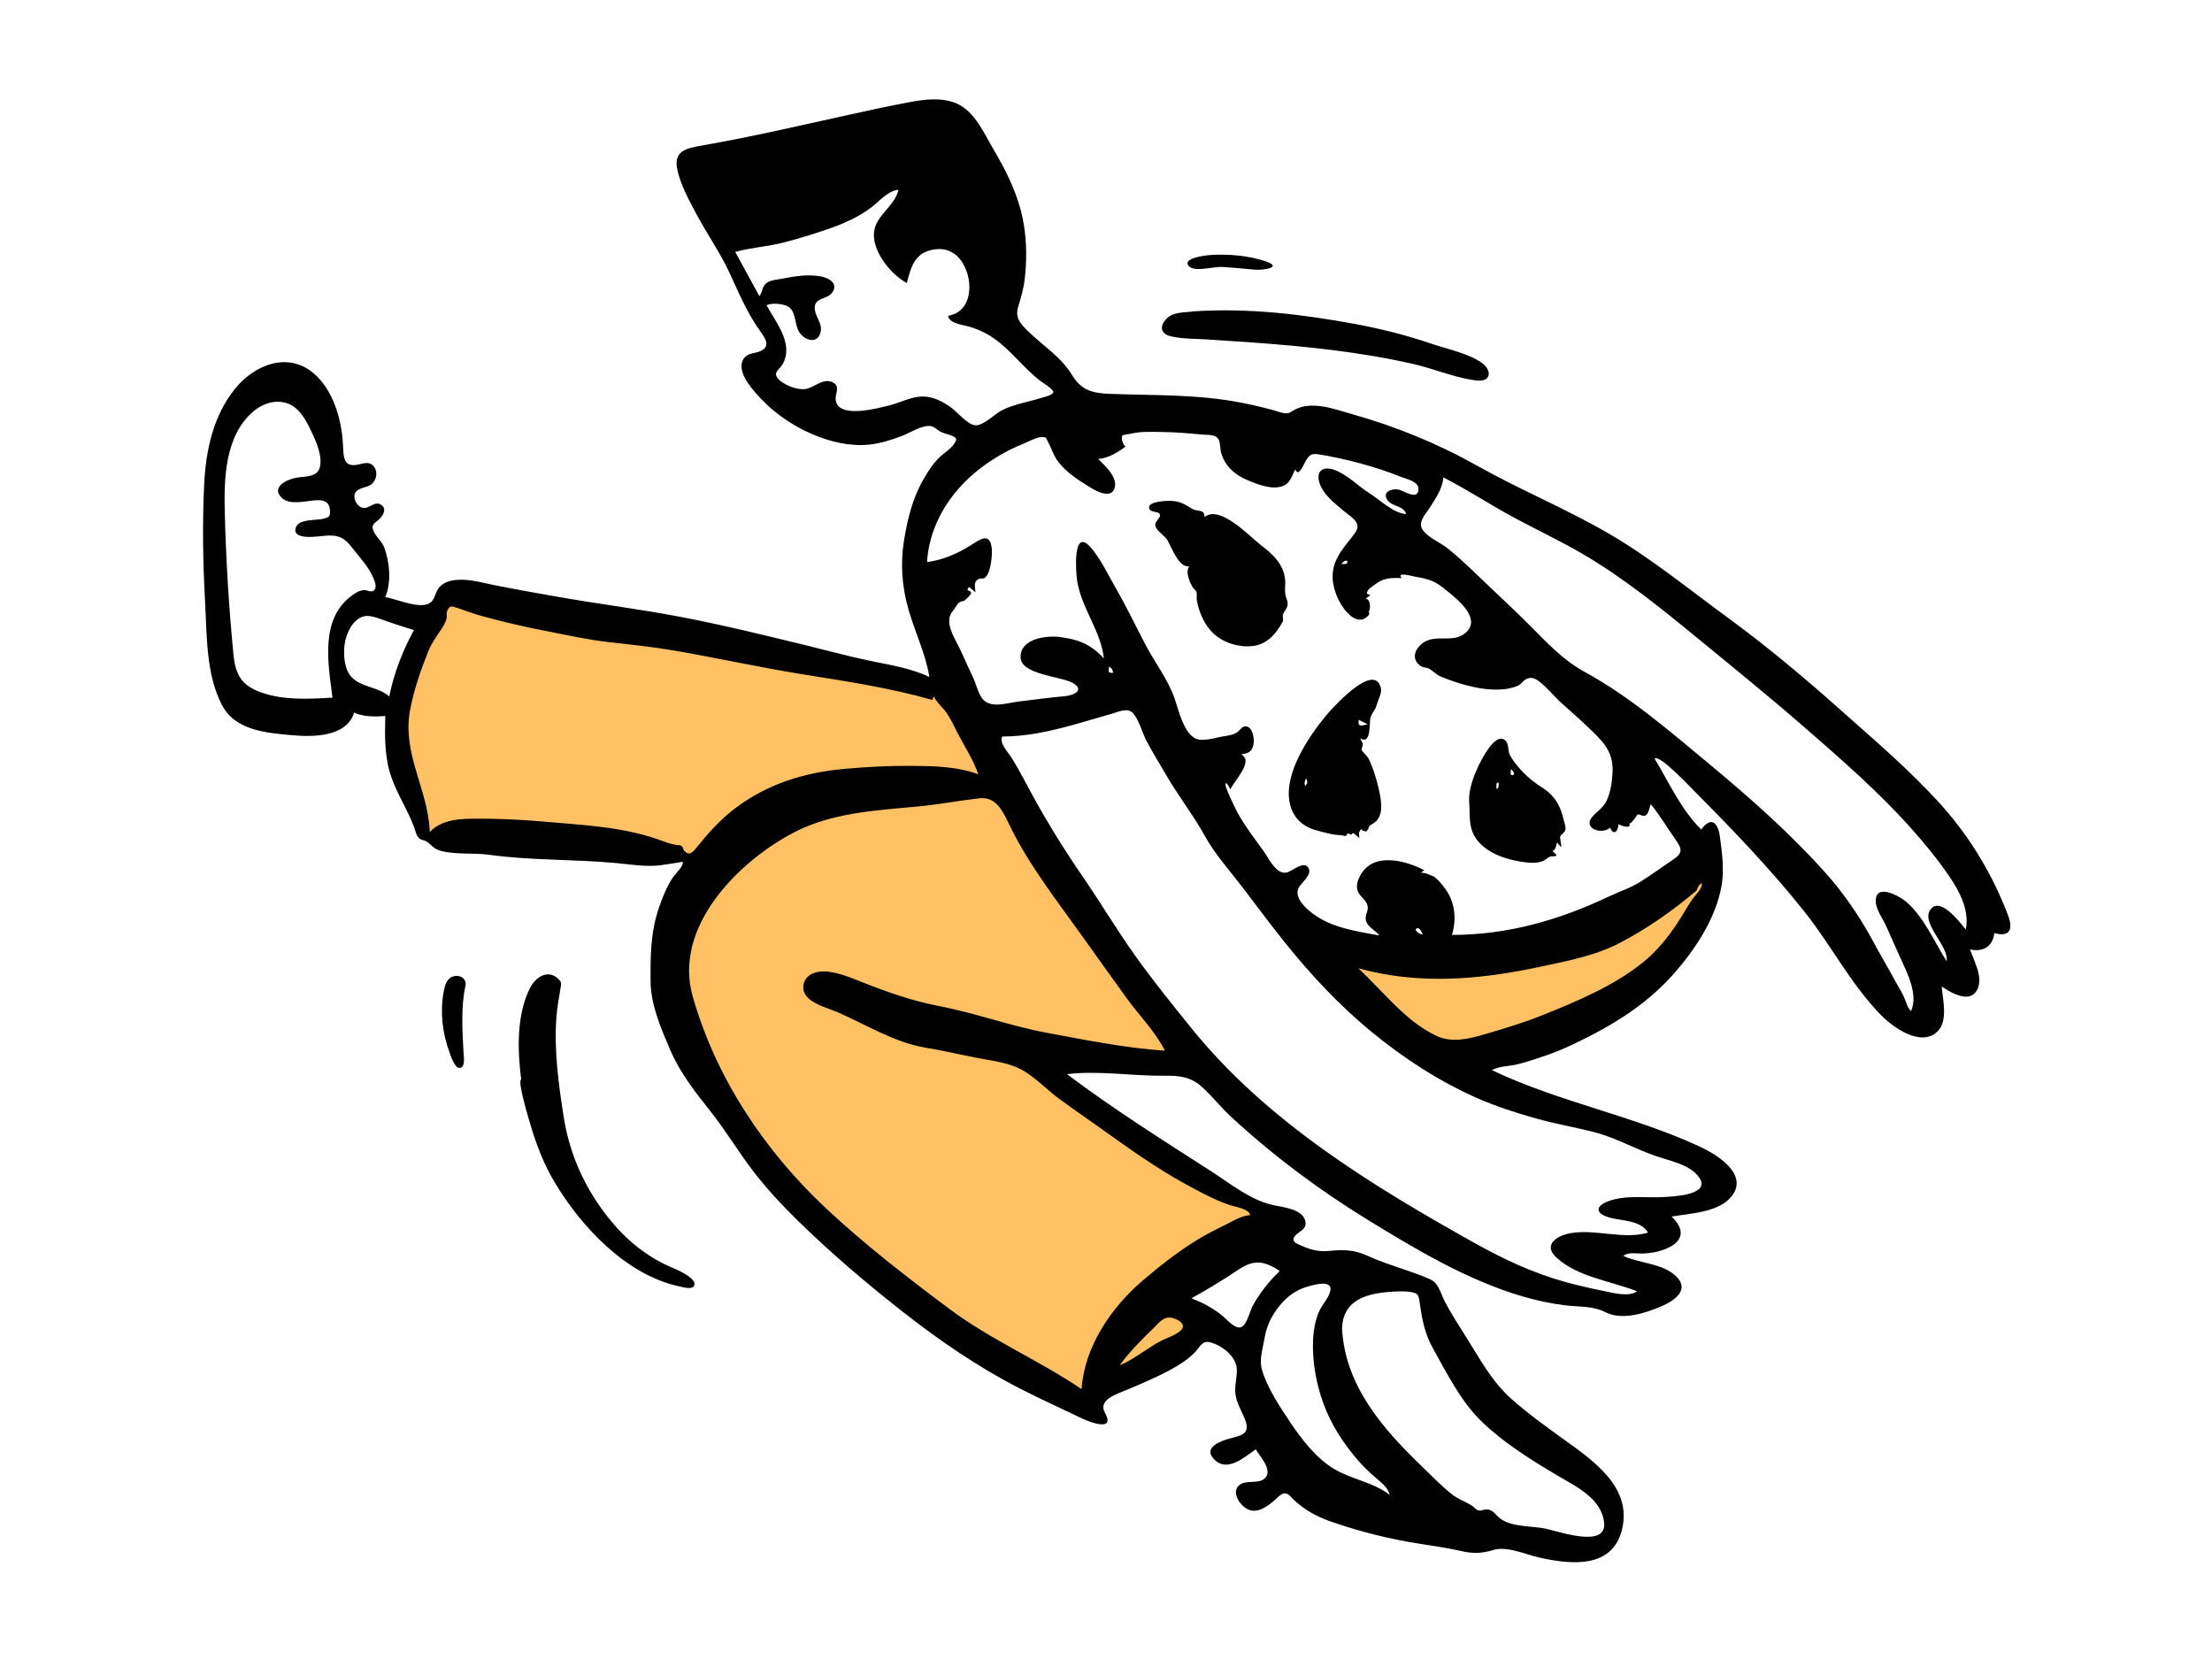 <svg xmlns="http://www.w3.org/2000/svg" viewBox="0 0 1024 768" version="1.1"><g id="react-group-128" stroke="none" stroke-width="1" fill="#FFFFFF00" fill-rule="evenodd"><g id="react-group-129"><rect x="0" y="0" width="1024" height="768"></rect><path d="M720.391,432.873 C745.902,427.273 771.521,415.731 792.391,399.873 C788.015,416.547 781.9,437.405 768.979,449.487 C764.067,454.081 757.511,457.082 751.536,460.001 C742.748,464.292 733.735,468.13 724.663,471.776 C708.65,478.212 691.829,485.342 674.767,488.466 C670.031,489.332 667.619,488.482 663.676,485.64 C657.054,480.866 651.066,475.131 645.146,469.535 C635.656,460.564 626.425,451.303 617.391,441.873 C651.613,441.79 686.901,440.225 720.391,432.873 Z M474.391,489.873 C479.145,492.974 483.9,496.075 488.655,499.175 C522.233,521.075 555.812,542.974 589.391,564.873 C573.391,575.54 557.391,586.206 541.391,596.873 C547.058,602.873 552.724,608.873 558.391,614.873 C553.09,617.889 547.788,620.905 542.488,623.921 C532.768,629.452 523.048,634.981 513.329,640.512 C509.884,642.472 506.439,644.432 502.994,646.392 C502.184,646.853 501.037,647.817 500.186,647.741 C498.908,647.625 496.599,645.417 495.56,644.742 C492.275,642.605 488.995,640.461 485.719,638.31 C475.637,631.694 465.592,625.023 455.586,618.292 C431.056,601.789 406.58,585.088 383.097,567.114 C372.247,558.811 362.175,550.203 353.699,539.4 C344.373,527.514 336.671,514.389 329.9,500.908 C324.198,489.559 319.15,477.876 314.673,465.992 C313.134,461.908 309.325,455.369 309.394,450.882 C309.431,448.47 311.527,445 312.338,442.768 C314.262,437.477 316.187,432.185 318.111,426.894 C319.098,424.178 321.037,420.807 321.375,417.915 C321.786,414.424 320.092,409.647 319.547,406.198 C319.283,404.521 319.32,399.795 318.047,398.847 C317.201,398.216 314.009,398.536 312.991,398.457 C304.734,397.823 296.478,397.187 288.221,396.552 C266.079,394.849 243.939,393.146 221.798,391.443 C215.704,390.974 208.857,391.3 202.875,389.987 C198.356,388.996 195.531,385.372 194.18,381.135 C190.125,368.41 186.291,355.484 183.822,342.346 C181.434,329.648 183.74,319.768 188.947,308.019 C193.505,297.735 198.888,287.536 205.009,278.083 C206.775,275.356 206.765,275.94 209.934,276.505 C222.936,278.822 235.938,281.14 248.94,283.458 C292.947,291.303 336.954,299.147 380.961,306.992 C396.477,309.758 411.994,312.524 427.509,315.289 C429.775,315.694 434.22,315.596 436.217,316.842 C437.242,317.482 438.007,319.378 438.67,320.406 C441.543,324.859 444.416,329.312 447.289,333.766 C463.416,358.762 480.023,383.445 496.483,408.223 C514.786,435.772 533.088,463.323 551.391,490.873 C525.724,490.54 500.058,490.206 474.391,489.873 Z" id="react-path-130" fill="#FFC164"></path><path d="M443.025,47.994 C451.271,51.669 455.623,61.837 459.952,69.19 C465.148,78.014 469.855,87.255 472.509,97.191 C475.229,107.372 475.606,118.535 474.4,128.981 C473.87,133.577 472.626,137.76 471.312,142.157 C469.907,146.857 472.095,149.545 475.428,152.859 C482.352,159.743 491.07,165.025 496.209,173.506 C500.562,180.692 505.624,182.022 513.831,182.33 C534.214,183.095 554.189,182.464 574.383,186.363 C579.51,187.353 584.605,188.565 589.649,189.918 C591.306,190.362 593.039,191.138 594.747,191.294 C597.209,191.518 597.629,190.539 599.468,189.592 C607.56,185.427 617.83,189.428 625.918,191.713 C646.335,197.482 665.599,205.335 684.105,215.74 C704.088,226.976 725.391,235.698 745.19,247.268 C764.317,258.445 781.5,272.512 799.34,285.56 C817.482,298.831 834.69,313.191 851.467,328.143 C867.683,342.594 884.448,356.778 898.953,372.993 C912.177,387.776 922.624,405.277 929.632,423.874 C931.971,430.081 930.531,433.991 923.219,431.943 C922.572,438.222 917.891,440.846 911.957,439.504 C913.779,444.772 917.941,451.908 915.56,457.577 C912.393,465.114 903.322,459.628 898.874,456.691 C899.357,462.75 901.934,472.586 896.93,477.476 C889.175,485.053 876.087,475.397 870.594,469.735 C856.598,455.306 847.647,437.452 835.221,421.886 C819.82,402.594 802.471,384.405 785.059,366.94 C783.685,365.561 768.187,348.933 765.966,351.193 C772.728,362.39 778.132,374.715 787.586,384.017 C792.074,377.714 795.325,380.82 796.168,387.149 C797.18,394.757 798.308,402.769 796.905,410.394 C794.147,425.402 784.673,439.676 774.718,450.915 C764.304,462.67 751.374,471.621 737.503,478.826 C729.65,482.905 721.774,486.727 713.327,489.405 C709.544,490.605 705.755,491.996 701.869,492.829 C698.133,493.63 694.093,493.574 690.635,495.387 C721.61,510.175 755.88,516.405 786.928,530.812 C794.422,534.289 809.471,543.327 801.867,553.486 C795.985,561.346 782.617,561.624 773.843,563.192 C780.298,569.285 779.336,574.942 770.851,578.259 C767.442,579.591 763.889,580.209 760.254,580.304 C757.786,580.368 753.521,579.49 751.527,581.43 C759.22,584.955 769.708,584.741 776.031,590.934 C782.482,597.252 774.777,602.335 769.012,604.772 C761.429,607.976 751.002,611.356 743.288,607.492 C737.191,604.438 731.562,605.1 724.82,604.297 C717.868,603.469 710.996,601.981 704.29,599.98 C678.755,592.361 655.242,578.261 632.692,564.391 C610.163,550.534 589.152,534.791 569.722,516.826 C564.929,512.394 560.937,507.12 556.038,502.829 C550.882,498.313 545.484,497.908 538.888,497.983 C523.893,498.153 508.927,495.485 493.94,497.244 C515.481,513.479 538.244,527.779 560.904,542.361 C569.526,547.91 578.59,555.309 588.727,557.728 C593.174,558.79 602.716,559.494 604.193,564.977 C605.273,568.978 601.851,569.65 599.801,571.821 C596.832,574.965 601.012,576.016 604.076,577.319 C607.937,578.96 611.462,579.489 615.668,579.055 C622.106,578.39 627.157,578.611 633.156,581.369 C642.583,585.701 652.704,588.033 662.155,592.27 C666.069,594.025 667.098,599.255 668.987,602.806 C671.957,608.387 675.389,613.701 678.757,619.046 C685.106,629.122 690.585,639.486 699.594,647.524 C707.489,654.568 716.28,660.807 724.855,667 C738.247,676.675 755.283,688.637 750.979,707.614 C746.723,726.374 727.279,724.357 712.463,721.007 C706.227,719.597 697.705,715.654 691.418,717.507 C685.993,719.107 682.257,719.345 676.629,718.068 C670.103,716.586 663.536,715.622 656.925,714.6 C643.066,712.457 629.092,708.922 615.849,704.288 C609.497,702.065 604.192,699.098 599.189,694.556 C597.703,693.208 596.622,691.295 594.646,691.311 C592.966,691.325 590.367,694.307 589.067,695.342 C584.963,698.61 580.424,701.339 575.74,697.452 C572.75,694.97 570.089,689.57 574.413,687.014 C577.728,685.054 583.782,687.3 586.159,683.594 C588.648,679.714 583.084,674.085 581.342,670.931 C576.084,674.5 568.346,681.719 562.248,675.744 C557.363,670.959 562.798,668.055 567.303,666.524 C572.872,664.63 579.316,664.874 576.478,657.427 C574.865,653.198 572.285,649.408 571.87,644.792 C571.555,641.283 572.567,637.906 572.592,634.425 C572.636,628.203 565.946,622.844 560.118,621.37 C556.559,620.469 555.502,623.51 553.316,625.841 C550.104,629.267 546,631.831 541.909,634.066 C535.197,637.732 528.152,640.642 521.118,643.6 C516.457,645.56 508.218,648.128 511.546,654.068 C516.416,662.764 505.001,658.602 500.886,656.629 C491.312,652.039 481.644,647.657 472.19,642.816 C452.801,632.885 434.961,620.622 417.835,607.2 C401.023,594.023 384.608,580.026 369.333,565.083 C361.934,557.843 354.861,550.229 348.561,542.006 C341.794,533.174 336.096,523.597 329.201,514.853 C322.047,505.778 314.976,496.974 310.367,486.269 C306.097,476.35 301.25,465.278 301.173,454.381 C301.088,442.342 301.136,431.529 305.117,419.981 C306.778,415.163 308.773,410.145 311.668,405.932 C312.5,404.721 316.868,400.58 315.973,398.929 C316.023,399.022 306.049,400.546 305.006,400.645 C298.385,401.278 291.724,400.143 285.128,399.527 C265.624,397.707 245.936,398.389 226.504,395.711 C219.178,394.701 211.229,395.762 204.078,393.901 C200.7,393.023 199.868,391.088 197.386,389.505 C196.253,388.782 195.041,389.021 193.987,388.017 C192.753,386.841 192.486,385.144 191.94,383.61 C189.023,375.42 184.108,368.107 181.22,359.901 C177.973,350.671 178.12,341.106 178.356,331.458 C173.533,331.842 168.467,331.874 163.942,329.922 C160.29,341.399 144.561,341.192 134.892,340.321 C122.817,339.234 108.659,338.097 102.539,325.978 C95.347,311.735 95.822,294.444 94.952,278.9 C93.93,260.645 93.639,242.117 94.536,223.851 C95.299,208.315 98.839,192.188 108.884,179.858 C117.747,168.979 133.08,162.612 145.141,172.764 C154.206,180.396 158.164,194.141 158.757,205.588 C159.059,211.413 158.787,216.645 165.958,215.03 C168.715,214.409 171.221,213.405 173.254,216.233 C175.047,218.724 174.224,222.325 171.954,224.188 C169.897,225.878 165.895,225.592 164.486,228.104 C163.09,230.595 165.298,234.585 167.944,235.092 C170.957,235.669 173.277,231.798 176.311,233.594 C179.091,235.241 177.639,238.318 175.776,240.12 C173.572,242.254 171.449,242.699 173.025,246.076 C174.233,248.667 176.651,250.392 177.736,253.139 C180.414,259.916 181.298,269.654 178.32,276.47 C183.488,277.045 195.983,283.158 200.048,278.213 C201.523,276.419 201.699,273.784 203.293,271.954 C205.168,269.8 207.789,268.884 210.564,268.537 C216.497,267.795 222.567,269.6 228.33,270.763 C237.884,272.693 247.496,274.383 257.092,276.088 C276.401,279.519 295.889,281.907 315.15,285.593 C334.37,289.272 353.392,293.924 372.4,298.557 C382.368,300.986 392.29,303.716 402.332,305.82 C411.717,307.785 421.497,309.234 430.232,313.391 C428.505,302.709 423.686,292.893 420.682,282.567 C417.592,271.946 416.724,261.344 418.468,250.407 C420.067,240.386 422.435,230.647 427.548,221.791 C429.615,218.21 431.89,214.643 434.868,211.755 C436.985,209.701 439.966,207.993 441.64,205.544 C443.291,203.127 442.94,202.566 439.967,201.453 C438.314,200.833 436.813,200.646 435.246,199.778 C433.805,198.98 432.565,197.531 430.871,197.255 C426.963,196.617 421.25,200.405 417.67,201.753 C412.783,203.592 407.734,205.248 402.518,205.808 C385.399,207.646 365.097,197.716 353.361,185.686 C349.444,181.671 340.455,172.439 344.108,166.316 C346.036,163.084 349.483,163.852 352.377,162.384 C356.909,160.085 354.037,156.271 351.866,153.244 C345.952,144.998 341.986,135.561 337.752,126.386 C333.442,117.048 327.534,108.7 322.69,99.661 C319.213,93.175 315.183,85.92 313.585,78.702 C311.633,69.887 317.599,68.641 324.893,67.378 C347.963,63.382 370.678,58.013 393.541,53.014 C402.655,51.022 411.813,48.997 420.986,47.298 C428.135,45.974 436.16,44.936 443.025,47.994 Z M645.517,597.91 C633.62,598.522 621.65,601.164 621.269,615.046 C622.712,641.388 639.843,661.078 657.941,678.55 C662.507,682.958 666.976,687.631 671.935,691.604 C674.853,693.941 678.034,695.01 681.191,696.862 C681.965,697.316 683.302,698.837 684.021,699.068 C685.727,699.62 685.875,699 687.539,698.824 C691.167,698.442 691.837,700.97 694.595,703.038 C699.828,706.961 709.22,706.387 715.365,707.614 C721.04,708.747 743.63,716.93 742.614,705.144 C741.621,693.628 729.339,688.033 720.684,682.89 C708.621,675.722 696.186,667.963 686.029,658.194 C676.373,648.905 670.069,636.195 663.584,624.627 C659.542,617.418 658.423,611.305 657.256,603.249 C656.762,599.841 656.712,598.726 653.378,598.151 C650.8,597.707 648.118,597.776 645.517,597.91 Z M604.125,595.996 C597.252,598.223 592.061,603.735 588.64,609.969 C586.889,613.16 585.885,616.378 585.306,619.946 C584.569,624.487 582.873,629.337 584.142,633.902 C586.444,642.188 592.485,651.234 597.23,658.343 C602.565,666.338 609.493,675.312 617.912,680.213 C626.015,684.931 635.801,686.188 643.316,692.011 C642.643,688.809 639.64,686.445 637.283,684.448 C633.847,681.537 630.842,678.647 627.923,675.181 C621.467,667.517 616.101,659.217 612.662,649.762 C609.33,640.6 607.422,630.288 607.847,620.521 C608.049,615.873 608.848,610.935 610.855,606.695 C612.195,603.861 614.572,601.451 615.599,598.471 C617.949,591.639 607.553,594.885 604.125,595.996 Z M453.413,369.547 C443.818,370.637 434.305,372.48 424.64,373.373 C405.101,375.177 384.82,376.244 367.114,385.577 C341.351,399.159 311.681,429.299 320.616,461.047 C331.171,498.55 353.736,532.462 381.988,559.001 C400.024,575.943 419.777,591.21 439.591,606 C458.756,620.307 480.928,629.691 500.686,643.066 C502.025,623.357 514.409,605.283 529.053,592.744 C536.922,586.007 545.181,579.552 554.005,574.111 C558.34,571.437 562.83,569.178 567.401,566.945 C570.871,565.251 574.705,562.729 578.671,562.54 C578.607,559.634 571.318,558.561 569.307,557.877 C562.367,555.518 555.707,551.903 549.279,548.401 C535.284,540.777 522.353,531.473 509.403,522.229 C503.073,517.711 496.643,513.328 490.381,508.714 C484.742,504.56 479.743,499.156 473.684,495.619 C467.451,491.981 460.083,491.221 453.129,489.88 C444.775,488.268 436.555,486.354 428.161,484.94 C414.144,482.579 400.913,474.324 387.991,468.699 C383.647,466.807 377.018,465.166 373.702,461.584 C370.697,458.339 371.482,453.328 375.334,451.104 C381.959,447.28 393,452.267 399.264,454.735 C410.852,459.3 422.36,463.386 434.657,465.725 C451.501,468.929 467.508,474.926 484.375,478.065 C502.564,481.449 520.796,485.153 539.288,486.401 C534.757,477.422 527.245,469.962 521.394,461.84 C514.681,452.523 507.978,443.2 501.323,433.841 C489.594,417.342 476.514,400.763 467.599,382.526 C464.542,376.274 461.534,368.624 453.413,369.547 Z M540.516,609.953 C537.846,610.38 535.83,613.05 534.015,614.815 C528.396,620.277 522.896,625.685 518.321,632.089 C525.4,629.099 531.173,623.888 537.997,620.463 C540.456,619.228 549.14,616.476 547.39,613.036 C546.406,611.104 542.481,609.639 540.516,609.953 Z M573.002,587.954 C566.071,592.684 558.856,596.913 551.547,601.025 C556.673,602.973 561.792,605.661 565.999,609.192 C567.923,610.807 571.878,615.534 574.66,614.346 C577.246,613.242 578.651,606.844 579.903,604.535 C583.108,598.623 587.592,593.039 592.413,588.377 C585.17,583.529 580.316,582.963 573.002,587.954 Z M514.5,330.468 C508.953,332.012 503.449,333.699 497.906,335.255 C486.839,338.362 475.529,340.959 463.972,340.959 C462.399,343.853 466.904,348.573 468.288,350.78 C471.921,356.575 475.023,362.79 478.317,368.789 C485.3,381.505 492.919,393.728 501.138,405.678 C509.442,417.752 516.943,430.398 525.447,442.326 C533.678,453.872 542.732,465.088 551.648,476.112 C586.386,519.063 634.802,548.683 682.387,575.292 C695.725,582.75 709.621,589.321 724.392,593.394 C730.491,595.076 736.712,596.5 742.916,597.753 C747.085,598.594 754.022,600.479 757.861,597.782 C745.808,593.006 730.014,591.164 720.278,581.923 C714.251,576.202 720.861,571.934 727.006,570.871 C738.897,568.814 751.221,573.994 762.893,570.633 C759.773,564.909 750.806,565.182 745.351,563.713 C738.454,561.854 738.198,558.369 744.765,555.999 C752.847,553.082 762.164,554.664 770.587,554.127 C774.698,553.865 791.928,553.178 786.724,545.281 C782.628,539.068 772.657,537.326 766.131,535.034 C756.975,531.819 748.081,526.801 738.756,524.31 C729.635,521.873 720.342,520.376 711.221,517.803 C701.702,515.118 692.329,512.134 683.283,508.105 C665.843,500.337 649.674,489.791 634.946,477.685 C619.77,465.209 606.466,450.912 594.225,435.58 C587.784,427.514 581.655,419.214 575.39,411.014 C569.338,403.096 562.495,395.549 557.65,386.808 C552.293,377.14 545.35,368.315 539.802,358.681 C536.796,353.46 533.561,348.339 530.758,343.006 C528.766,339.214 527.409,333.654 524.715,330.359 C522.182,327.262 517.754,329.563 514.5,330.468 Z M258.277,452.984 C260.136,454.683 259.827,455.383 259.469,457.541 C258.736,461.963 257.927,466.303 257.587,470.79 C256.421,486.136 258.585,502.051 260.976,517.208 C263.363,532.331 269.101,546.303 277.944,558.811 C286.512,570.93 296.854,580.585 310.479,586.532 C312.818,587.553 322.081,591.299 321.482,594.755 C321.032,597.354 316.223,595.884 314.494,595.513 C290.003,590.265 269.247,568.118 256.87,547.502 C251.746,538.968 248.45,530.291 245.62,520.858 C245.206,519.48 239.275,499.963 241.278,499.718 C239.549,486.203 239.032,469.771 245.419,457.262 C247.805,452.59 253.396,448.527 258.277,452.984 Z M215.548,455.891 C213.313,466.079 214.052,476.474 214.545,486.794 C214.635,488.673 215.709,494.468 212.6,494.357 C210.403,494.279 208.652,488.669 208.113,487.23 C204.848,478.498 203.688,468.663 205.319,459.459 C205.834,456.545 206.612,453.01 209.816,451.998 C212.603,451.118 215.795,452.69 215.548,455.891 Z M787.868,408.855 C786.491,409.52 785.884,410.786 785.473,412.176 C774.699,421.36 762.024,430.249 749.426,436.73 C738.172,442.518 725.14,444.958 712.857,447.576 C684.766,453.564 656.795,455.983 628.778,448.233 C640.227,458.797 650.609,472.834 665.042,479.564 C672.213,482.908 680.15,480.891 687.38,478.773 C696.251,476.174 705.176,473.519 713.761,470.073 C729.982,463.563 747.332,456.359 760.972,445.2 C767.019,440.253 771.948,434.138 776.287,427.677 C778.772,423.976 780.875,420.018 783.39,416.344 C784.839,414.226 788.013,411.617 787.868,408.855 Z M668.175,220.993 C667.763,226.218 664.686,230.607 661.972,234.897 C660.126,237.814 656.531,241.332 658.236,244.641 C660.26,248.568 666.713,251.077 670.057,253.763 C675.008,257.74 679.645,262.085 684.204,266.5 C692.384,274.423 700.854,282.103 708.859,290.195 C716.466,297.883 723.847,305.716 733.441,310.958 C754.505,322.467 773.05,338.548 791.456,353.839 C810.222,369.428 828.757,385.815 845.041,404.026 C853.755,413.771 860.997,424.468 867.209,435.95 C870.403,441.857 873.827,447.634 877.027,453.539 C878.443,456.151 880.042,458.688 881.33,461.368 C882.287,463.359 882.91,466.583 884.678,468.058 C888.178,460.293 882.718,450.022 879.553,443.027 C877.39,438.246 875.267,433.446 873.132,428.651 C871.633,425.288 868.519,421.228 868.348,417.475 C867.932,408.35 879.682,414.915 882.904,417.84 C890.88,425.08 895.48,435.964 901.125,444.946 C902.453,437.795 888.216,426.752 894.11,420.519 C898.785,415.576 907.403,427.156 910.019,430.292 C911.813,421.45 907.215,412.8 902.409,405.723 C897.054,397.835 890.864,390.334 884.521,383.23 C869.694,366.627 852.749,351.849 835.985,337.252 C819.309,322.73 802.14,308.799 785.043,294.778 C768.44,281.163 751.588,267.549 733.031,256.649 C722.626,250.537 711.712,245.424 701.09,239.719 C689.966,233.745 679.42,226.748 668.175,220.993 Z M523.144,200.852 C522.659,200.973 519.852,201.31 519.642,201.557 C518.727,202.635 519.947,206.121 521.026,206.747 C517.303,209.53 513.121,212.063 508.389,212.496 C511.366,215.417 517.022,220.527 516.142,225.238 C514.931,231.719 507.144,227.174 503.99,225.213 C498.929,222.064 493.757,218.724 490.051,213.976 C487.698,210.963 486.897,207.768 485.136,204.523 C484.18,202.76 484.736,202.441 482.618,202.319 C480.198,202.182 476.058,204.477 473.815,205.389 C470.351,206.799 466.973,208.426 463.715,210.264 C457.705,213.657 452.079,217.774 447.15,222.611 C436.944,232.623 430.032,245.777 429.156,260.18 C436.399,259.321 443.485,256.198 449.588,252.302 C453.935,249.528 458.369,246.268 459.136,254.096 C459.434,257.145 458.581,264.245 456.751,266.604 C455.042,268.807 454.304,267.021 452.53,268.342 C450.479,269.872 451.562,272.074 451.562,274.222 C450.573,273.392 449.585,272.563 448.598,271.733 C446.81,274.069 448.833,272.818 449.508,274.231 C449.902,275.055 447.208,277.427 446.67,277.847 C445.557,278.717 444.942,277.997 443.669,279.247 C442.851,280.051 441.969,281.855 441.082,282.859 C436.497,288.047 442.568,296.177 444.969,301.678 C446.746,305.752 448.685,309.745 450.534,313.784 C451.888,316.74 452.619,320.249 454.417,322.973 C457.985,328.38 466.161,325.426 471.498,324.764 C478.737,323.865 485.846,322.945 493.093,322.264 C497.341,321.865 502.141,319.393 496.686,316.194 C491.272,313.02 472.569,312.419 472.448,304.254 C472.32,295.574 484.38,294.131 490.428,294.877 C499.275,295.967 504.992,298.2 511.044,304.877 C509.688,292.144 500.654,281.613 498.638,268.838 C498.09,265.368 496.407,243.98 504.746,253.22 C509.212,258.169 512.749,265.659 516.05,271.382 C521.046,280.046 525.4,289.049 529.987,297.93 C534.363,306.406 540.774,314.55 543.839,323.567 C545.564,328.639 547.971,339.299 553.445,341.887 C556.952,343.546 562.873,341.375 566.495,340.846 C568.733,340.519 570.916,340.199 572.836,338.907 C573.83,338.238 574.812,336.504 576.067,336.31 C579.683,335.751 580.616,341.275 580.37,343.818 C579.99,347.74 578.189,348.757 574.531,349.213 C580.697,352.234 571.197,361.684 569.53,365.452 C569.443,365.259 568.361,362.611 567.557,362.614 C565.959,362.619 572.453,375.404 572.943,376.293 C576.349,382.464 580.626,388.012 584.763,393.7 C587.141,396.969 590.563,404.702 595.4,403.971 C598.079,403.567 603.645,398.051 605.75,401.833 C607.649,405.244 601.783,408.903 600.9,411.615 C599.419,416.164 604.991,420.947 608.274,423.332 C616.976,429.653 628.259,431.145 638.557,433.053 C636.589,430.4 632.303,428.955 632.218,425.156 C632.16,422.573 633.986,421.163 632.752,418.352 C631.736,416.037 629.189,414.692 628.431,412.211 C627.595,409.475 628.913,406.367 630.417,404.107 C636.79,394.526 651.026,398.513 659.374,402.866 C658.758,403.137 658.246,403.529 657.84,404.042 L657.742,404.172 L657.764,404.157 C658.835,403.501 663.479,405.557 664.058,405.974 C665.887,407.292 668.354,410.364 669.617,412.267 C673.683,418.394 674.265,425.862 672.153,432.807 C697.61,432.807 721.592,426.022 744.374,415.207 C749.577,412.738 754.688,411.157 759.617,408.049 C764.681,404.858 769.492,401.315 774.465,397.993 C779.136,394.872 778.714,392.998 775.585,388.561 C771.775,383.161 768.419,377.404 764.19,372.311 C763.541,373.722 763.287,376.545 761.899,377.412 C760.365,378.37 758.957,376.467 757.923,377.187 C758.015,377.123 754.747,382.2 754.221,380.936 C755.583,384.207 750.131,382.117 749.165,381.511 C749.39,384.577 746.842,387.216 745.411,383.118 C741.524,386.675 732.307,383.419 737.278,377.934 C739.732,375.226 742.403,373.787 743.946,370.252 C745.673,366.296 746.276,361.818 746.493,357.541 C747.005,347.458 741.549,342.75 734.709,336.212 C730.89,332.561 726.902,329.096 722.973,325.566 C719.519,322.464 716.531,318.622 712.907,315.746 C710.304,313.681 708.227,313.087 705.701,314.88 C704.66,315.619 704.321,316.558 702.984,317.27 C701.27,318.183 698.728,318.748 696.816,318.986 C687.204,320.183 676.079,316.888 667.271,313.338 C664.859,312.366 663.704,310.784 661.616,309.581 C660.296,308.82 659.171,309.281 657.77,308.372 C654.108,305.997 654.292,302.185 656.954,299.217 C663.191,292.262 672.15,298.518 678.524,292.902 C686.466,285.904 673.225,276.228 667.876,271.945 C663.595,268.516 659.917,267.774 654.685,266.874 C653.589,266.685 646.321,264.587 648.864,267.603 C643.217,267.457 640.44,267.48 635.894,271.005 C634.701,271.929 633.115,272.803 632.787,274.38 C632.614,275.212 634.328,275.379 634.332,275.371 C634.101,275.93 632.376,276.945 632.127,277.123 C635.035,277.468 634.28,283.176 633.53,283.208 L633.486,283.203 L633.571,283.277 C634.841,284.479 631.976,286.331 631.004,286.642 C628.245,287.525 625.627,285.606 623.782,283.689 C619.652,279.398 616.653,272.098 616.918,266.15 C617.289,257.802 622.771,252.962 627.293,246.704 C630.678,242.022 625.649,239.532 622.149,236.594 C617.865,233.001 612.039,228.583 610.63,222.859 C609.347,217.645 612.904,215.861 617.462,217.429 C623.622,219.547 628.607,224.998 634.066,228.409 C638.911,231.436 645.027,237.617 650.947,237.97 C649.861,234.105 644.482,234.515 642.401,231.644 C639.653,227.851 643.922,226.16 647.152,226.595 C649.659,226.932 656.812,232.24 656.626,226.12 C656.526,222.841 651.057,221.743 648.676,220.795 C636.577,215.979 624.184,212.694 611.353,210.463 C607.194,209.741 606.13,210.247 604.12,214.002 C603.438,215.277 600.986,221.143 599.642,217.254 C597.884,220.441 597.372,223.837 593.55,225.119 C588.686,226.749 582.433,224.336 577.952,222.465 C574.106,220.859 570.451,218.607 567.983,215.173 C566.755,213.466 565.86,211.571 565.28,209.551 C564.788,207.836 565.021,205.025 564.131,203.467 C562.644,200.862 559.099,201.424 556.362,201.164 C550.252,200.583 544.219,200.058 538.077,199.986 C532.974,199.927 528.102,199.617 523.144,200.852 Z M655.983,429.742 C654.029,430.442 657.5,432.781 658.647,432.505 C658.177,431.747 657.397,429.236 655.983,429.742 Z M657.742,404.172 L657.689,404.213 C657.621,404.274 657.576,404.352 657.556,404.449 C657.6,404.377 657.646,404.308 657.693,404.24 L657.742,404.172 Z M696.828,342.74 C698.598,344.226 697.884,347.667 699.095,349.781 C702.336,355.441 708.177,361.024 713.681,364.443 C719.609,368.124 722.414,372.901 723.866,379.569 C724.167,380.947 725.073,382.86 724.631,384.287 C724.217,385.62 722.72,386.063 722.26,387.251 C722.049,387.794 722.931,391.997 722.824,392.01 C722.313,392.072 720.821,389.957 720.83,389.968 C720.239,391.434 720.444,393.1 718.851,393.885 L718.657,393.971 L718.682,393.99 C719.079,394.297 720.891,395.801 720.459,396.132 C719.856,396.592 718.382,396.277 717.63,396.545 C716.443,396.969 715.587,398.026 714.445,398.518 C711.382,399.837 707.85,399.43 704.617,398.965 C697.807,397.987 690.144,395.551 685.221,390.506 C679.258,384.395 680.673,378.063 680.135,371.208 C679.531,363.518 685.078,351.861 689.534,345.899 C691.054,343.863 694.1,340.453 696.828,342.74 Z M206.975,282.908 C206.59,283.818 206.974,285.238 206.748,286.237 C206.292,288.261 205.118,290.033 203.988,291.732 C201.873,294.912 199.745,297.826 198.302,301.414 C194.759,310.221 191.473,319.713 189.776,329.051 C186.136,349.099 198.289,365.634 198.951,385.16 C204.532,379.284 213.019,379.003 220.581,378.986 C230.644,378.964 240.614,379.387 250.639,380.268 C269.817,381.954 289.422,382.638 307.598,389.648 C309.599,390.42 311.1,390.754 313.109,391.175 C315.316,391.638 314.147,390.605 315.761,391.911 C316.195,392.263 316.368,393.532 316.822,393.977 C319.17,396.274 320.576,394.713 322.565,392.249 C328.037,385.466 333.497,379.302 340.537,374.031 C355.534,362.8 372.332,357.614 390.819,355.944 C401.415,354.987 411.761,354.435 422.403,354.538 C432.564,354.636 443.292,354.822 452.918,358.458 C450.524,351.606 446.435,345.466 443.138,339.038 C441.537,335.917 440.052,332.636 438.016,329.764 C436.227,327.239 433.526,325.176 432.287,322.293 C432.066,322.872 431.845,323.451 431.623,324.029 C412.076,318.43 391.919,315.414 371.878,312.212 C351.747,308.995 331.866,304.537 311.778,301.108 C301.692,299.386 291.569,298.351 281.41,297.197 C271.631,296.087 262.203,293.916 252.561,292.071 C242.796,290.202 233.292,287.938 223.69,285.364 C219.664,284.285 215.853,282.796 211.935,281.497 C208.81,280.462 208.1,280.24 206.975,282.908 Z M639.232,318.452 C639.816,320.849 637.95,323.941 637.352,326.217 C636.674,328.798 635.203,329.832 634.436,332.179 C633.77,334.218 634.971,345.028 629.758,341.8 C629.918,342.576 630.776,343.64 630.864,344.332 C630.976,345.193 630.138,346.511 630.381,347.254 C630.6,347.923 632.89,349.882 633.445,350.999 C635.634,355.387 637.181,360.438 638.26,365.218 C639.384,370.201 640.75,377.105 636.623,380.545 C635.631,381.371 634.767,381.593 633.749,382.586 C633.63,383.504 633.211,384.263 632.492,384.862 C632.098,384.973 631.781,384.875 631.544,384.568 C630.286,385.25 630.705,382.385 629.227,385.169 C628.87,385.841 629.514,388.146 629.195,387.909 C628.615,387.482 626.866,385.657 626.299,385.623 C625.03,387.35 625.059,385.591 623.719,385.837 C623.666,386.553 623.278,386.947 622.554,387.018 C621.989,386.889 621.425,386.758 620.861,386.628 C617.448,386.648 612.407,385.216 609.13,384.311 C602.875,382.584 598.412,378.28 597.055,371.759 C594.229,358.175 605.654,341.194 613.822,331.317 C616.612,327.943 636.207,306.042 639.232,318.452 Z M693.781,362.214 C693.693,363.355 694.046,365.06 692.764,365.186 C692.822,363.899 692.281,362.25 693.781,362.214 Z M604.781,360.28 C605.364,363.569 605.498,361.691 604.175,363.953 C603.73,362.621 603.932,361.397 604.781,360.28 Z M699.491,356.039 C699.999,356.671 701.944,358.377 700.269,358.814 C698.804,359.195 699.429,356.818 699.491,356.039 Z M629.022,333.239 C628.356,336.778 630.363,335.931 633.124,335.288 C631.757,334.605 630.389,333.922 629.022,333.239 Z M117.271,190.469 C104.045,201.818 103.646,221.663 104.063,237.637 C104.63,259.342 105.947,281.107 108.045,302.716 C108.993,312.48 111.778,317.452 121.416,320.724 C131.857,324.268 143.103,323.582 153.933,322.953 C151.862,306.852 147.809,285.669 163.96,274.953 C165.438,273.973 166.79,273.249 168.589,273.156 C169.777,273.095 171.481,274.172 172.609,273.621 C174.89,272.506 173.585,269.348 172.838,267.561 C170.567,262.129 166.233,257.782 162.717,253.173 C158.301,247.387 154.507,247.543 147.913,248.257 C145.284,248.543 134.942,249.721 136.978,244.108 C138.457,240.027 146.582,241.049 149.874,240.104 C152.369,239.387 152.878,239.071 152.771,236.521 C152.602,232.536 150.317,231.454 146.772,231.563 C142.212,231.702 134.317,234.126 130.52,230.54 C125.098,225.418 133.139,221.832 137.216,221.136 C141.484,220.408 147.192,221.071 148.177,215.788 C149.115,210.749 146.457,204.651 144.38,200.214 C142.37,195.922 139.623,190.452 135.429,187.875 C129.511,184.24 122.21,186.23 117.271,190.469 Z M168.605,285.287 C163.233,286.492 160.142,293.487 159.518,298.378 C158.915,303.109 159.326,309.861 162.795,313.497 C167.348,318.268 175.285,317.947 180.185,322.425 C182.356,311.649 186.37,301.279 191.643,291.65 C187.479,290.503 183.421,289.02 179.315,287.689 C176.311,286.716 171.831,284.563 168.605,285.287 Z M513.437,308.502 C514.642,309.532 515.023,309.845 515.334,311.462 C512.474,311.643 513.335,310.724 513.437,308.502 Z M541.803,231.852 C546.273,231.968 548.363,233.415 551.95,235.557 C554.506,237.084 557.607,235.441 557.607,239.32 C564.904,233.585 578.512,248.393 583.627,252.272 C589.023,256.363 594.336,261.179 594.933,268.48 C595.11,270.642 594.662,272.858 594.987,275.011 C595.232,276.633 596.259,278.254 596.084,279.936 C595.878,281.886 594.229,283.026 593.849,284.859 C593.699,285.585 594.213,287.043 593.894,287.63 C590.623,293.627 586.431,298.547 579.254,299.14 C573.003,299.657 566.097,297.426 561.541,293.064 C557.499,289.195 555.089,283.397 554.042,277.975 C553.86,277.037 554.205,274.888 553.896,274.095 C553.447,272.939 552.771,272.919 552.214,271.984 C550.737,269.504 548.617,264.83 550.534,262.105 C545.808,263.172 542.216,253.046 540.452,250.093 C539.129,247.882 535.941,246.151 535.056,244 C533.842,241.05 538.204,239.784 536.693,237.729 C535.884,236.629 531.542,237.378 531.968,234.622 C532.364,232.073 540.096,231.807 541.803,231.852 Z M633.355,283.106 C633.398,283.16 633.441,283.192 633.485,283.204 L633.486,283.203 L633.471,283.19 L633.355,283.106 Z M620.878,261.026 C621.288,260.674 623.484,258.451 623.742,260.118 C623.953,261.484 621.535,261.026 620.878,261.026 Z M415.951,87.858 C411.185,88.149 406.937,93.294 403.387,95.995 C398.086,100.027 391.822,102.987 385.575,105.225 C378.303,107.828 370.828,110.145 363.362,112.12 C355.789,114.124 347.901,114.534 340.352,116.616 C344.087,123.452 347.823,130.289 351.559,137.126 C353.197,134.871 352.637,132.325 355.333,130.704 C357.204,129.579 359.912,129.425 362.027,129.009 C367.915,127.85 374.376,126.824 380.353,128.023 C384.209,128.797 388.5,131.766 384.848,135.912 C382.543,138.528 377.582,137.856 377.177,142.011 C376.789,145.992 380.854,149.412 379.913,153.598 C378.59,159.482 372.711,157.72 370.097,153.916 C367.766,150.524 368.65,144.492 365.051,142.046 C362.904,140.587 357.165,140.061 354.853,141.31 C359.102,149.152 367.36,158.821 362.516,168.196 C361.027,171.076 357.775,172.174 359.955,175.004 C362.469,178.268 369.723,180.957 373.585,179.958 C377.201,179.023 381.344,174.949 385.411,176.965 C389.251,178.868 386.53,182.099 386.869,185.088 C387.891,194.091 406.355,188.956 411.368,187.761 C416.397,186.563 421.644,183.664 426.835,183.545 C431.731,183.432 436.277,185.792 440.156,188.556 C443.061,190.626 447.895,196.682 451.58,196.884 C455.278,197.087 460.519,191.613 463.782,189.956 C469.636,186.982 476.035,186.122 482.239,184.14 C483.224,183.826 487.527,182.941 487.605,181.504 C487.678,180.123 482.592,177.102 481.728,176.442 C473.835,170.415 468.054,162.106 459.843,156.462 C456.182,153.945 452.227,152.171 447.95,151.038 C445.576,150.41 439.112,149.563 438.942,146.178 C450.331,144.27 450.615,130.061 445.812,122.004 C442.757,116.88 438.018,114.443 432.032,115.545 C423.358,117.143 421.772,123.492 419.786,131.026 C412.698,127.17 404.971,117.727 404.55,109.406 C404.083,100.155 414.016,96.177 415.951,87.858 Z M627.546,150.03 C639.496,152.247 651.185,155.202 662.693,159.129 C669.781,161.548 680.094,163.628 686.224,168.166 C688.013,169.492 690.267,172.408 688.634,174.738 C687.227,176.747 683.782,176.206 681.746,175.893 C672.494,174.47 663.43,170.598 654.277,168.51 C629.95,162.962 604.993,160.355 580.139,158.579 C573.285,158.09 566.426,157.667 559.572,157.185 C553.864,156.785 547.591,156.966 542.002,155.674 C537.594,154.655 536.496,151.416 539.797,147.769 C543.015,144.215 548.413,144.769 552.724,144.12 C577.808,142.482 602.91,145.459 627.546,150.03 Z M585.973,121.001 C594.105,123.803 584.601,125.139 581.044,124.845 C579.838,124.746 563.932,123.168 563.932,123.657 C560.757,123.657 552.358,126.085 550.078,122.875 C547.629,119.428 558.113,118.218 560.232,118.065 C568.379,117.478 578.142,118.304 585.973,121.001 Z" id="react-path-131" fill="#000000"></path></g></g></svg>